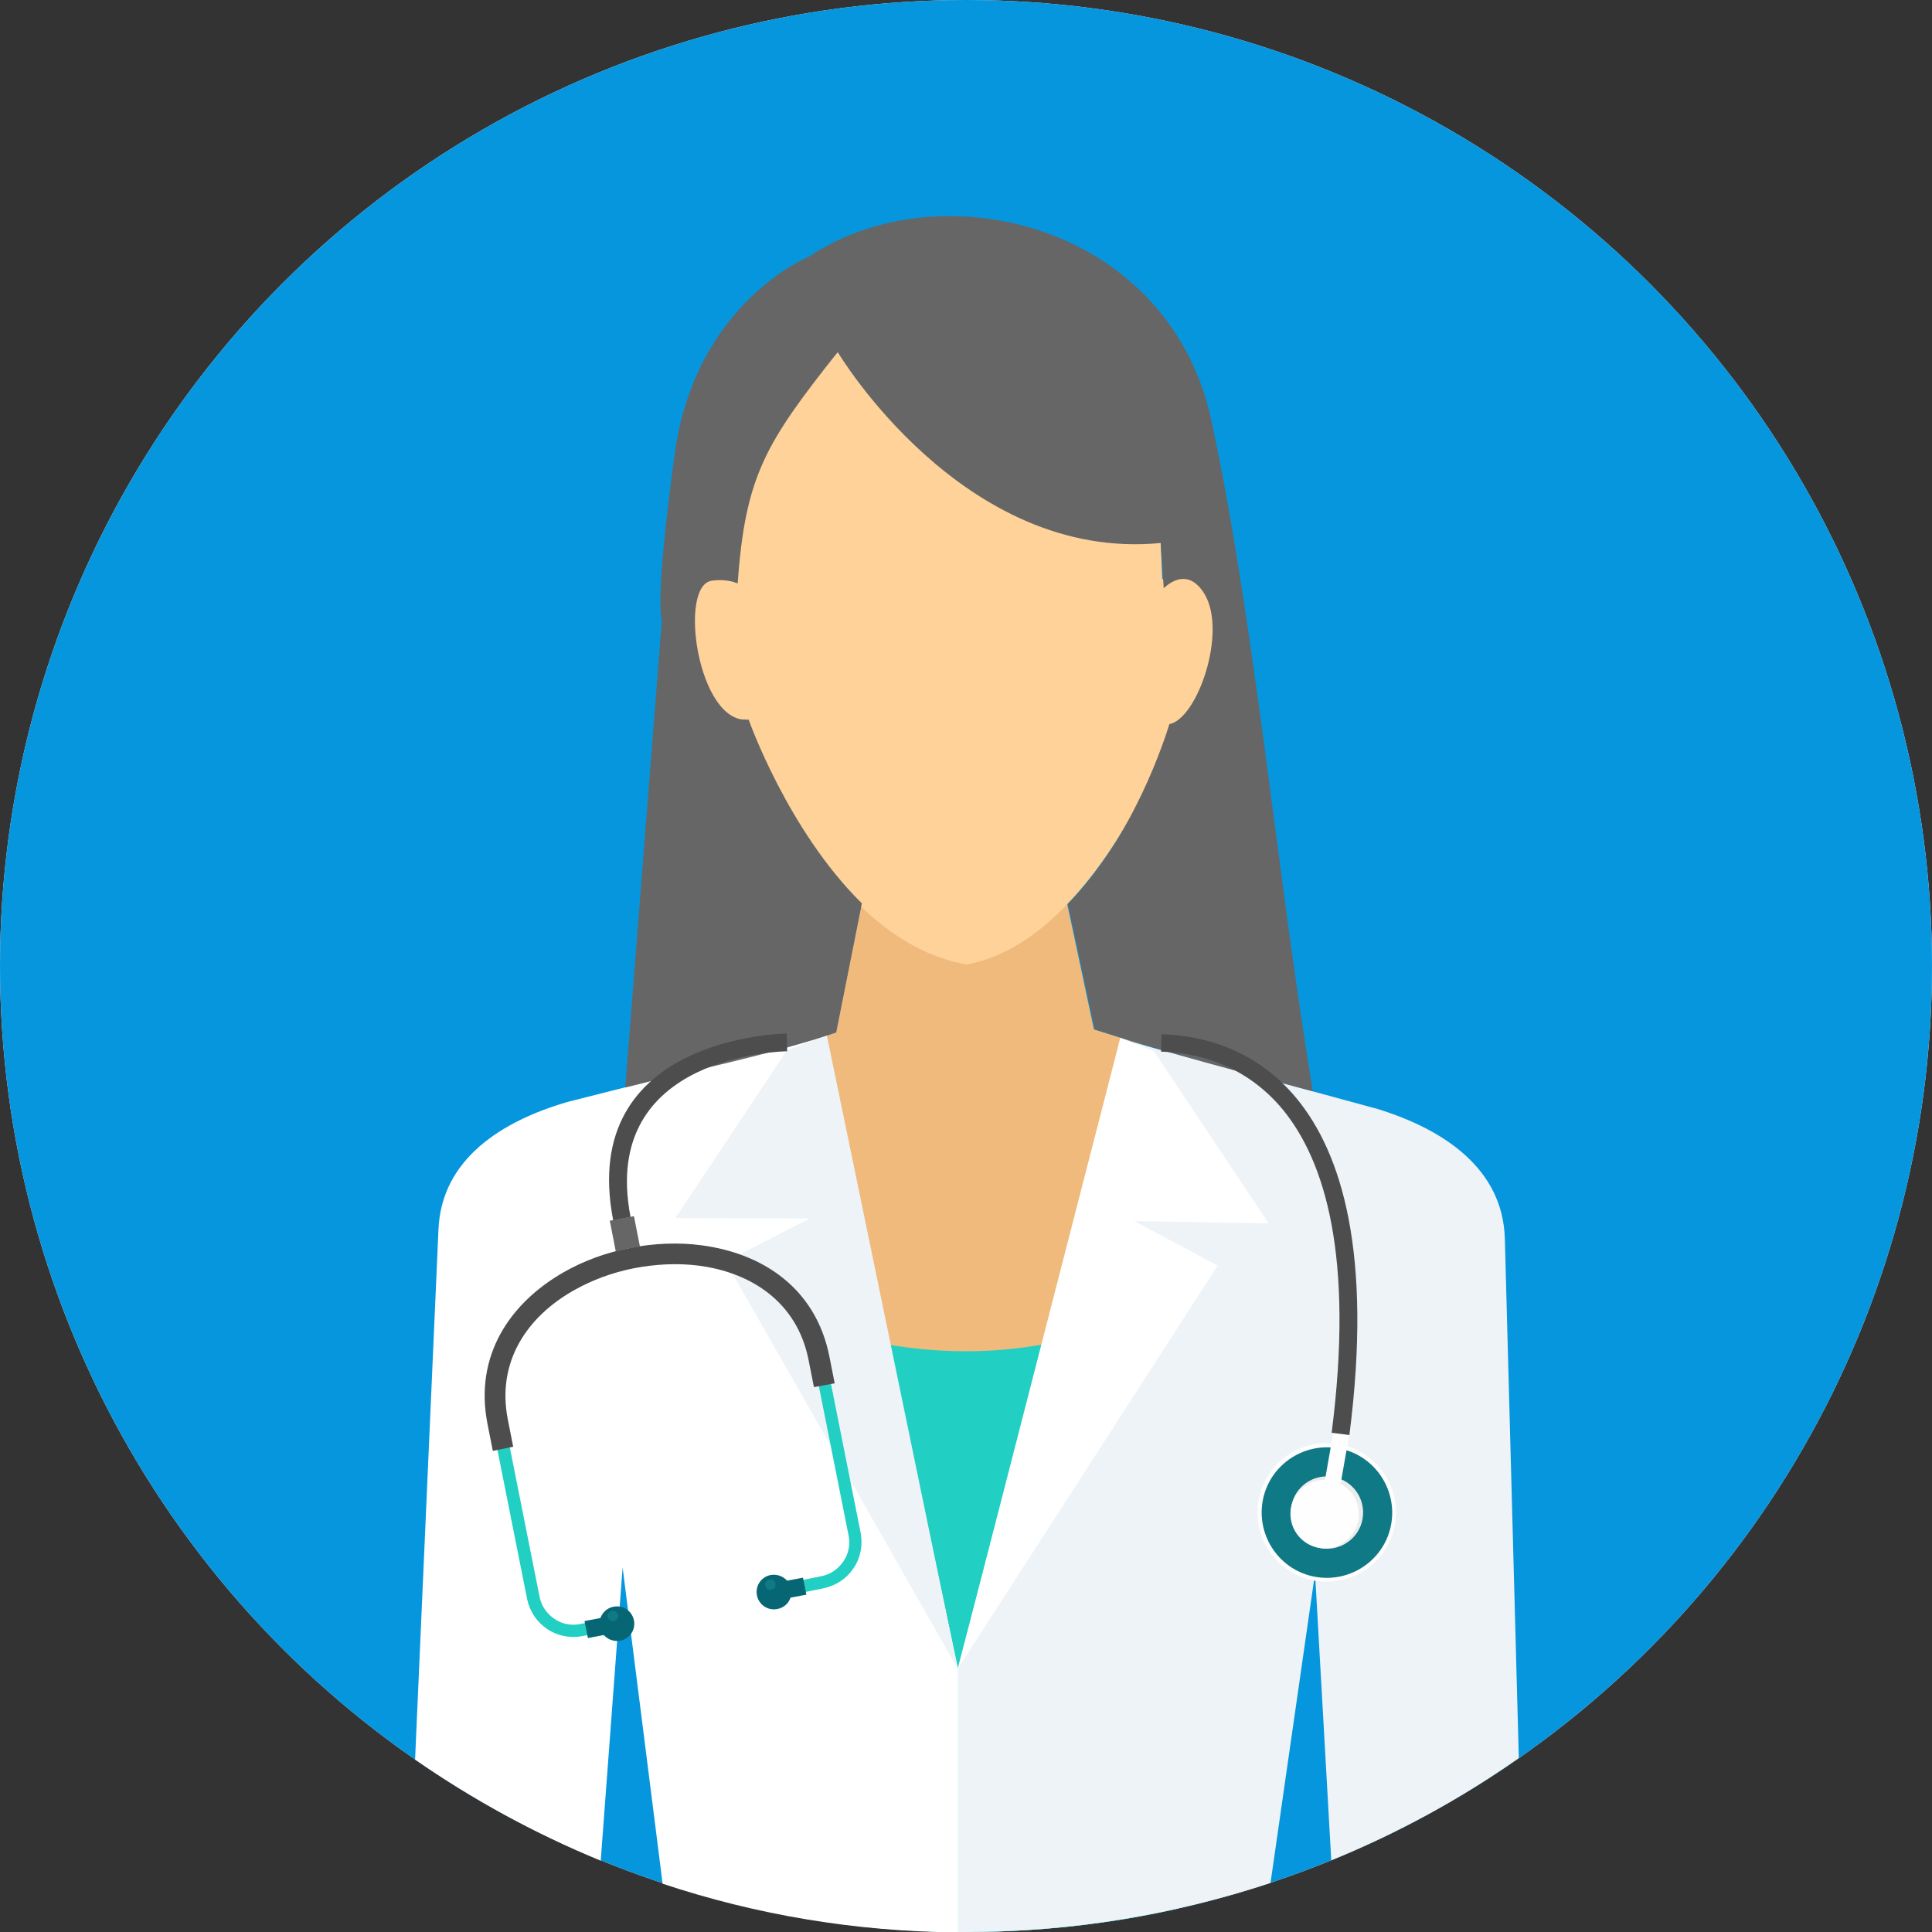 <?xml version="1.0" encoding="utf-8"?>
<!-- Generator: Adobe Illustrator 23.0.3, SVG Export Plug-In . SVG Version: 6.00 Build 0)  -->
<svg version="1.1" id="Layer_1" xmlns="http://www.w3.org/2000/svg" xmlns:xlink="http://www.w3.org/1999/xlink" x="0px" y="0px"
	 viewBox="0 0 512 512" style="enable-background:new 0 0 512 512;" xml:space="preserve">
<rect x="0" y="0" width="512" height="512" fill="#333333" stroke="none"/>
<style type="text/css">
	.st0{fill:#ECF0F1;}
	.st1{fill:#0596de;}
	.st2{fill:#F0BA7D;}
	.st3{fill:#21D0C3;}
	.st4{fill:#EEF3F7;}
	.st5{fill:#FFFFFF;}
	.st6{fill:#FED298;}
	.st7{fill:#666666;}
	.st8{fill:#FEFEFE;}
	.st9{fill:#0F7986;}
	.st10{fill:#EBECEC;}
	.st11{fill:#4D4D4D;}
	.st12{fill:#076673;}
</style>
<circle class="st0" cx="256" cy="256" r="256"/>
<circle class="st1" cx="256" cy="256" r="256"/>
<path class="st2" d="M228.5,238.6l-7,35l-23.3,8l13.8,217.6l88.7-0.5l4.1-221.2l-14.9-4.7l-7.6-35.7L228.5,238.6L228.5,238.6z"/>
<path class="st3" d="M193,342.3c38.8,18.8,78.7,22.8,120.7,1.1l-1.4,162.4c-18.1,4.1-37,6.2-56.3,6.2c-22.3,0-43.8-2.8-64.4-8.2
	L193,342.3z"/>
<path class="st4" d="M297.5,275.5l67.6,18.4c17.5,5.4,33.2,15.8,33.7,34.4l3.7,137.6c-15.4,10.8-32,19.9-49.7,27.1l-4.3-76.1
	L336.7,499c-25.4,8.4-52.5,13-80.7,13c-0.7,0-1.5,0-2.2,0l0-69.8L297.5,275.5z"/>
<g>
	<path class="st5" d="M296.9,275l8.9,3.6l30.4,45.6l-35.6-0.6l22.1,11.8l-68.8,106.7L296.9,275L296.9,275z"/>
	<path class="st5" d="M218.4,274.8L150.5,292c-17.6,5.1-33.5,15.2-34.3,33.8L110,466.3c15.3,10.6,31.7,19.6,49.2,26.8l5.8-77.7
		l10.6,83.8c24.6,8.2,51,12.7,78.3,12.9l0-69.8L218.4,274.8L218.4,274.8z"/>
</g>
<path class="st4" d="M219.1,274.3l-10.6,4.1l-29.5,44.4l35.6,0.1l-22.3,11.4l61.5,107.9L219.1,274.3L219.1,274.3z"/>
<path class="st6" d="M182.6,154.8c-1.1,11.5,1.2,36.9,15.1,35.9c0,0,20,58.3,58.5,64.9c33.2-6.1,53.5-58.9,55-63.9
	c4.6,1.6,17.4-19.8,7.6-37.2c-2.8-5-10.8-1-10.8-1l-0.6-14.6c-52.5,5.1-85.3-45.7-85.3-45.7c-20,21.8-24.8,34.2-27,61.3
	c0,0-3.8-2.3-7.9-2.4C185.8,152.2,184.2,153.3,182.6,154.8L182.6,154.8z"/>
<path class="st7" d="M221.6,273.6l6.8-34.2c-19.7-19.4-30-48.7-30-48.7c-13.4,1.5-18.8-35.5-9.8-36.8c4.1-0.6,6.9,0.7,6.9,0.7
	c2-28.6,7.5-37.3,26.5-61.3c0,0,33.1,55.7,85.6,50.6l0.8,12c2.5-2.4,7-4.7,10.8,1.5c6.1,10.1-1.9,33.1-9.3,34.5
	c-1.1,3.5-9.3,29.7-26.9,47.6l7.1,33.3c19.7,6.4,38.7,11.3,57.8,16.4c-9.7-59-15.2-122.9-26.8-177.5c-11.1-52.3-71.8-67-106.7-43.7
	c0,0-30.1,12.1-35.6,52.3c-5.5,40.2-3.4,44.1-3.4,44.1l-9.7,123.8C183.6,283.6,204.4,279.5,221.6,273.6L221.6,273.6z"/>
<path class="st8" d="M348.5,418.9c-10-1.7-16.7-11.2-15-21.2c1.7-10,11.2-16.7,21.2-15c10,1.7,16.7,11.2,15,21.2
	C368,413.9,358.5,420.6,348.5,418.9z"/>
<path class="st9" d="M348.7,417.9c-9.4-1.6-15.7-10.6-14.1-20s10.6-15.7,20-14.1c9.4,1.6,15.7,10.6,14.1,20
	C367.1,413.2,358.1,419.5,348.7,417.9z"/>
<path class="st10" d="M350,410.3c-5.2-0.9-8.7-5.9-7.8-11.1c0.9-5.2,5.8-8.7,11.1-7.8c5.2,0.9,8.7,5.8,7.8,11.1
	C360.2,407.7,355.2,411.2,350,410.3L350,410.3z"/>
<path class="st8" d="M351.1,392.4l4.2,0.7l2.3-13.1l-4.2-0.7L351.1,392.4L351.1,392.4z"/>
<path class="st3" d="M210.4,422.5l7.9-1.6c3.3-0.7,6.1-2.6,7.9-5.3c1.8-2.6,2.5-6,1.9-9.3l-9.3-46.7c-3.5-17.6-17.3-26.6-33-28.6
	c-6-0.8-12.4-0.5-18.5,0.7c-6.1,1.2-12.1,3.4-17.4,6.4c-13.8,7.8-23,21.4-19.5,39l9.3,46.7c0.7,3.3,2.6,6.1,5.3,7.9l0,0
	c2.6,1.8,6,2.5,9.3,1.9l7.9-1.6l-0.6-3.2l-7.9,1.6c-2.5,0.5-4.9-0.1-6.8-1.4l0,0c-1.9-1.3-3.4-3.3-3.9-5.8l-9.3-46.7
	c-3.2-16,5.3-28.3,17.9-35.5c5-2.8,10.6-4.9,16.4-6c5.8-1.1,11.8-1.4,17.4-0.7c14.4,1.8,27,10,30.2,26l9.3,46.7
	c0.5,2.5-0.1,4.9-1.4,6.8c-1.3,1.9-3.3,3.4-5.8,3.9l-7.9,1.6L210.4,422.5L210.4,422.5z"/>
<path class="st11" d="M221.2,366.6l-1.4-7.1c-3.6-18.2-17.8-27.4-34-29.5c-6.1-0.8-12.6-0.5-18.8,0.7c-6.2,1.2-12.3,3.4-17.7,6.5
	c-14.1,8.1-23.7,22-20.1,40.2l1.4,7.1l5.4-1.1l-1.4-7.1c-3.1-15.5,5.2-27.4,17.4-34.3c4.9-2.8,10.4-4.8,16-5.9
	c5.7-1.1,11.5-1.4,17.1-0.7c14,1.8,26.2,9.7,29.2,25.1l1.4,7.1L221.2,366.6L221.2,366.6z"/>
<g>
	<path class="st12" d="M155.8,434.1l4.2-0.8c1.1,1.2,2.7,1.8,4.4,1.5c2.5-0.5,4.1-2.9,3.6-5.4c-0.5-2.5-2.9-4.1-5.4-3.6
		c-1.7,0.3-2.9,1.5-3.5,3l-4.2,0.8L155.8,434.1z"/>
	<path class="st12" d="M213.7,422.6l-4.2,0.8c-0.5,1.5-1.8,2.7-3.5,3c-2.5,0.5-4.9-1.1-5.4-3.6c-0.5-2.5,1.1-4.9,3.6-5.4
		c1.7-0.3,3.3,0.3,4.4,1.5l4.2-0.8L213.7,422.6L213.7,422.6z"/>
</g>
<path class="st7" d="M169.6,330.4l-1.6-8.1l-3.2,0.6l-3.2,0.6l1.6,8.2c1.2-0.4,2.4-0.7,3.7-0.9C167.8,330.6,168.7,330.5,169.6,330.4
	z"/>
<g>
	<path class="st9" d="M162.7,429.6c0.8-0.2,1.3-0.9,1.1-1.6c-0.1-0.8-0.9-1.3-1.6-1.1c-0.8,0.2-1.3,0.9-1.1,1.6
		C161.2,429.2,161.9,429.7,162.7,429.6L162.7,429.6z"/>
	<path class="st9" d="M204.4,421.3c0.8-0.1,1.2-0.9,1.1-1.6c-0.2-0.8-0.9-1.3-1.6-1.1c-0.8,0.2-1.3,0.9-1.1,1.6
		C202.9,421,203.6,421.4,204.4,421.3z"/>
</g>
<path class="st8" d="M349.5,410.2c-4.9-0.9-8.2-5.5-7.4-10.5c0.9-4.9,5.5-8.2,10.5-7.4c4.9,0.9,8.2,5.5,7.4,10.5
	C359.1,407.7,354.4,411,349.5,410.2z"/>
<g>
	<path class="st11" d="M208.6,278.6c-0.1,0-49.9,0.4-41.5,43.9l-4.6,0.9c-9.5-49,45.9-49.5,46-49.5L208.6,278.6L208.6,278.6z"/>
	<path class="st11" d="M307.8,274.1c8.1,0.2,23.8,2.4,35.9,17.1c11.8,14.4,20.1,40.8,13.9,89.1l-4.7-0.6c6-46.8-1.8-72-12.9-85.6
		c-10.9-13.2-25-15.2-32.3-15.4L307.8,274.1L307.8,274.1z"/>
</g>
</svg>

